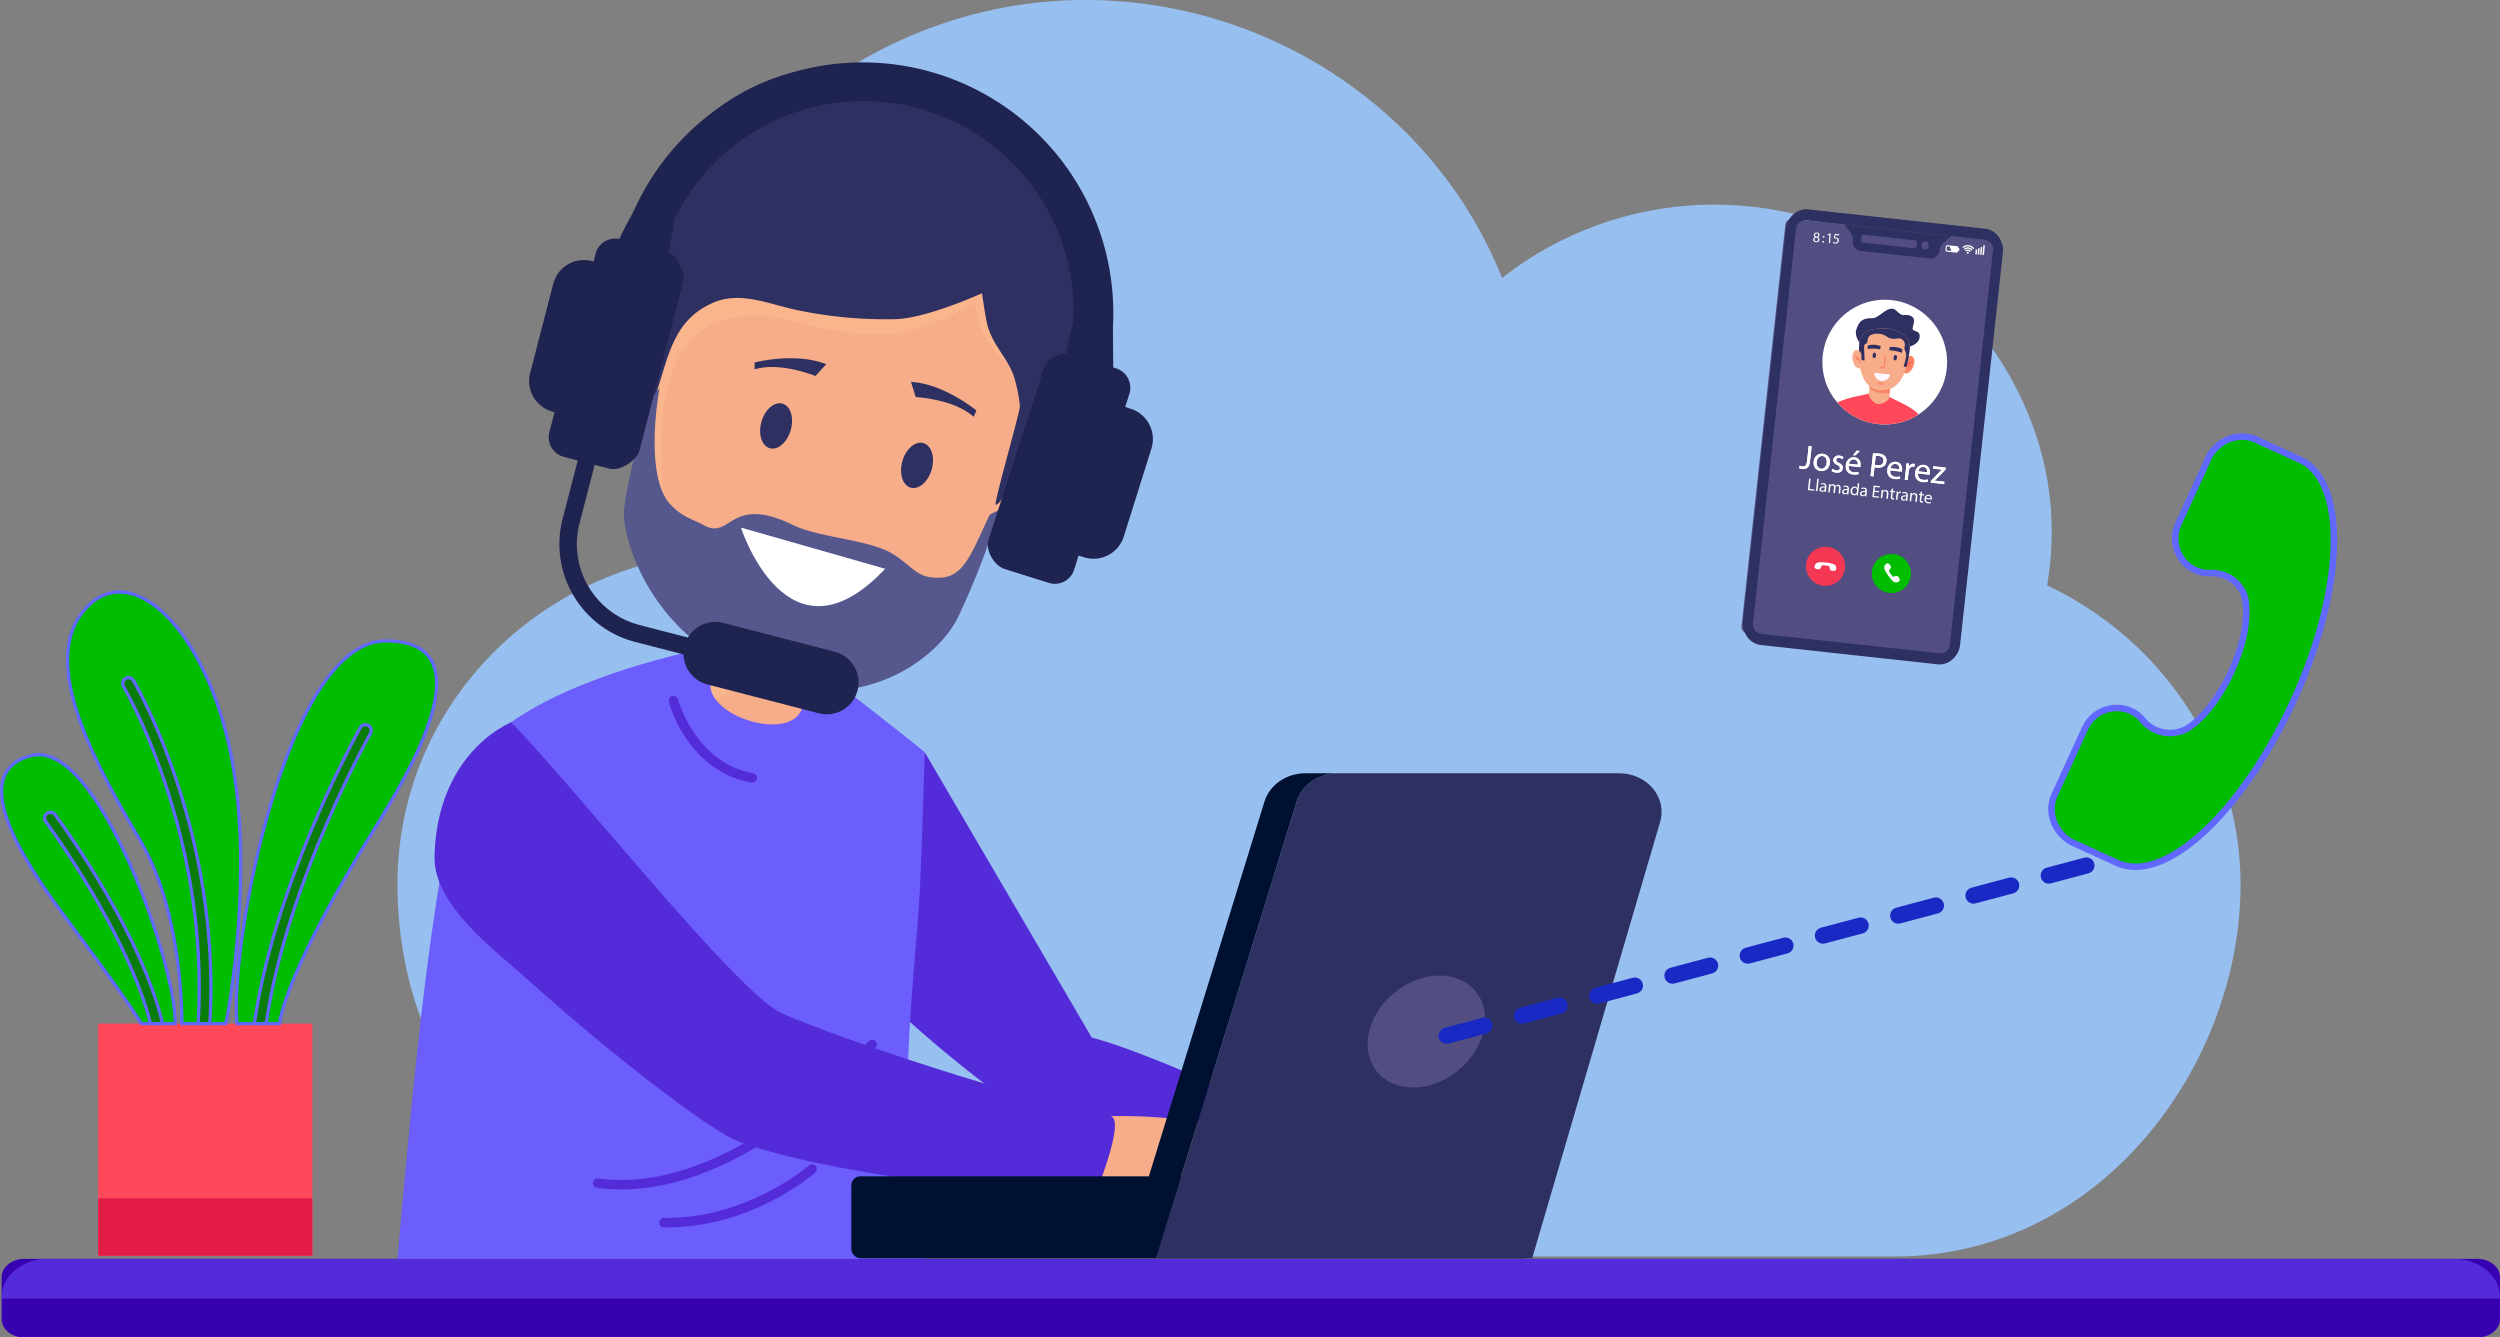 <svg xmlns="http://www.w3.org/2000/svg" xmlns:xlink="http://www.w3.org/1999/xlink" width="770.464" height="412.197" viewBox="0 0 770.464 412.197">
  <rect x="0" y="0" width="770.464" height="412.197" fill="#808080" stroke="none"/>
  <defs>
    <clipPath id="clip-path">
      <circle id="SVGID" cx="19.216" cy="19.216" r="19.216" fill="none"/>
    </clipPath>
  </defs>
  <g id="Grupo_673" data-name="Grupo 673" transform="translate(-137.832 -378.521)">
    <path id="Trazado_1341" data-name="Trazado 1341" d="M752.7,547.015a94.422,94.422,0,0,0-4.718-50.007,103.861,103.861,0,0,0-87.371-66.8,105.9,105.9,0,0,0-75.859,22.079c-20.191-50.762-71.141-85.672-128.507-85.672h-1.133c-70.764.566-132.093,56.8-136.245,125.489a129.334,129.334,0,0,0,5.851,47.364c-46.8,11.134-80.387,51.517-80.387,99.636,0,55.479,35.854,114.732,136.243,114.732H705.712c63.781,0,106.619-59.253,106.62-114.542C812.333,599.852,788.743,564,752.7,547.015Z" transform="translate(16 11.908)" fill="#97bff0"/>
    <g id="Grupo_30" data-name="Grupo 30" transform="translate(138.332 766.482)">
      <path id="Rectángulo_2" data-name="Rectángulo 2" d="M266,923.86h755.961c3.866,0,7,2.536,7,5.665h0v12.906c0,3.129-3.134,5.665-7,5.665H266c-3.866,0-7-2.536-7-5.665h0v-12.9c0-3.13,3.135-5.667,7-5.667h0Z" transform="translate(-258.997 -923.86)" fill="#3700b1"/>
      <path id="Trazado_41" data-name="Trazado 41" d="M1028.959,935.556v.557H259v-.557c0-6.459,6.4-11.7,14.286-11.7h741.382C1022.558,923.859,1028.957,929.1,1028.959,935.556Z" transform="translate(-258.996 -923.86)" fill="#542bd8"/>
    </g>
    <g id="Grupo_29" data-name="Grupo 29" transform="translate(260.332 397.756)">
      <g id="Grupo_27" data-name="Grupo 27" transform="translate(0 1.382)">
        <g id="Grupo_7" data-name="Grupo 7" transform="translate(155.188 211.205)">
          <path id="Trazado_13" data-name="Trazado 13" d="M706.086,881.716a17.183,17.183,0,0,1,.442-21.215,14.167,14.167,0,0,1,3.143-2.846c6.222-4.053,18.478-14.85,24-9.256,2.016,2.042-5.642,4.26-8.435,10.2a105.521,105.521,0,0,0,15.9,3.337c6.122.614,17.7,3.094,23.05,4.281a1.476,1.476,0,0,1,.207,2.838c-2.294.711-6.585,1-14.608-.438,0,0,19.176,4.409,19.884,7.9s-23.16-2.448-23.16-2.448,17.726,6.511,17.048,9.393c-.412,1.753-19.908-2.3-19.908-2.3s16.174,7.546,11.145,8.38c-1.462.247-35.071,2.764-45.654-4.521A19.744,19.744,0,0,1,706.086,881.716Z" transform="translate(-615.583 -756.834)" fill="#f7ad89"/>
          <path id="Trazado_1342" data-name="Trazado 1342" d="M601,789.417l7.3-47.655,51.5,87.974s9.93,2.053,39.834,15.354l-5.031,18.125s-40.647.114-54.864-9.793A383.693,383.693,0,0,1,601,822.411Z" transform="translate(-601.003 -741.762)" fill="#542bd8"/>
        </g>
        <g id="Grupo_11" data-name="Grupo 11" transform="translate(0 178.304)">
          <path id="Trazado_14" data-name="Trazado 14" d="M582.624,892.389c-10.691-40.82-3.1-86.054-1.731-115.214.56-11.852,1.422-40.923,1.422-40.923-5.354-4.537-34.355-26.955-34.355-26.955l-29-5.946s-58.8,10.2-75.806,34.989c-5.746,8.366-10.541,35.218-14.459,66.213q-.233,1.853-.467,3.717c-3.523,28.705-6.312,60.433-8.4,84.121Z" transform="translate(-419.824 -703.35)" fill="#6b5efd"/>
          <g id="Grupo_8" data-name="Grupo 8" transform="translate(83.584 15.552)">
            <path id="Trazado_15" data-name="Trazado 15" d="M543.167,748.236a1.458,1.458,0,0,0,.255-2.892c-17.786-3.194-23.095-22.554-23.146-22.748a1.458,1.458,0,1,0-2.821.739h0c.229.872,5.809,21.353,25.452,24.877A1.319,1.319,0,0,0,543.167,748.236Z" transform="translate(-517.407 -721.507)" fill="#542bd8"/>
          </g>
          <g id="Grupo_9" data-name="Grupo 9" transform="translate(60.24 121.477)">
            <path id="Trazado_16" data-name="Trazado 16" d="M498.848,891.342c20.14,0,39.15-10.525,52.136-19.952a167.71,167.71,0,0,0,26.314-23.8,1.458,1.458,0,0,0-2.2-1.913h0l-.02.024a164.63,164.63,0,0,1-25.857,23.368c-14.129,10.241-35.55,21.839-57.4,18.9a1.458,1.458,0,0,0-.445,2.882l.055.008A55.737,55.737,0,0,0,498.848,891.342Z" transform="translate(-490.153 -845.173)" fill="#542bd8"/>
          </g>
          <g id="Grupo_10" data-name="Grupo 10" transform="translate(80.66 159.898)">
            <path id="Trazado_17" data-name="Trazado 17" d="M516.581,909.459c25.911,0,44.719-16.194,45.52-16.9a1.458,1.458,0,0,0-1.92-2.194c-.19.163-18.817,16.173-43.629,16.173-.356,0-.708,0-1.065-.009h-.024a1.457,1.457,0,0,0-.026,2.915h0C515.815,909.455,516.2,909.459,516.581,909.459Z" transform="translate(-513.993 -890.028)" fill="#542bd8"/>
          </g>
        </g>
        <g id="Grupo_26" data-name="Grupo 26" transform="translate(11.412 201.991)">
          <path id="Trazado_36" data-name="Trazado 36" d="M675.429,872.7s26.1-.88,38.419,5.759,27.972,11.32,26.79,16.294-18-1.638-18-1.638-1.866,8.912-13.306,14.946-41.711-9.565-41.711-9.565Z" transform="translate(-466.784 -751.326)" fill="#f7ad89"/>
          <g id="Grupo_25" data-name="Grupo 25">
            <path id="Trazado_37" data-name="Trazado 37" d="M456.725,731c18.424,18.461,69.7,83.674,83.6,89.761,18.1,7.926,73.169,26.255,101.147,31.67,5.048.978-5.473,25.97-5.473,25.97s-78.579-6.476-109.3-18.28c-8.69-3.341-38.654-26.244-66.26-51.078-8.534-7.681-27.538-21.713-27.289-36.482C433.544,749.6,445.536,736.231,456.725,731Z" transform="translate(-433.147 -731.005)" fill="#542bd8"/>
          </g>
        </g>
        <g id="Grupo_553" data-name="Grupo 553" transform="translate(66.313)">
          <g id="Grupo_475" data-name="Grupo 475" transform="translate(30.127 165.174)">
            <path id="Trazado_1042" data-name="Trazado 1042" d="M532.739,711.306c-3.627,11.163,24.357,20.256,27.989,9.089l7.565-23.284L540.3,688.022Z" transform="translate(-532.415 -688.021)" fill="#f7ad89"/>
            <g id="Grupo_474" data-name="Grupo 474" transform="translate(0.029)" opacity="0.5">
              <path id="Trazado_1043" data-name="Trazado 1043" d="M532.744,711.306l7.566-23.285L568.3,697.11,564,710.348a40.429,40.429,0,0,0-29.785,7.643A7.063,7.063,0,0,1,532.744,711.306Z" transform="translate(-532.45 -688.021)" fill="#ffbe92"/>
            </g>
          </g>
          <g id="Grupo_481" data-name="Grupo 481">
            <g id="Grupo_476" data-name="Grupo 476" transform="translate(114.868 110.545)">
              <path id="Trazado_1044" data-name="Trazado 1044" d="M640.543,624.818c4.278-.528,9.308-1.617,12.87,1.988,4.739,4.8-.517,12.109-3.186,16.358-4.213,6.714-12.182,14.465-18.878,9.64Z" transform="translate(-631.35 -624.243)" fill="#ffbe92"/>
              <path id="Trazado_1045" data-name="Trazado 1045" d="M645.585,630.418a12.754,12.754,0,0,1,4.05.159,2.946,2.946,0,0,1,1.368.8c1.983,1.985-1.463,6.868-3.314,9.491l-.607.867c-2.727,3.925-5.974,6.617-8.383,7.615A64.931,64.931,0,0,1,645.585,630.418Z" transform="translate(-632.404 -625.115)" fill="#f2a46e"/>
            </g>
            <path id="Trazado_1046" data-name="Trazado 1046" d="M506.433,597.385c-5.136,32.283.695,81.449,38.788,90.8,1.8.43,3.549.844,5.268,1.153,6.55,1.3,12.618,1.589,19.467-.641,7.878-2.582,14.86-7.4,20.908-12.988a114.724,114.724,0,0,0,30.591-48.311,125.6,125.6,0,0,0,6.065-22.883,85.944,85.944,0,0,0,1.032-8.76c.731-11.073-.682-21.386-4.7-30.248-5.868-13.024-17.363-22.962-35.722-27.754-26.758-6.98-47.73-.14-61.96,15.265C515.985,564.057,509.267,579.5,506.433,597.385Z" transform="translate(-498.333 -500.897)" fill="#f7ad89"/>
            <g id="Grupo_477" data-name="Grupo 477" transform="translate(6.504 52.122)" opacity="0.5">
              <path id="Trazado_1047" data-name="Trazado 1047" d="M506.432,600.4c-5.136,32.283.695,81.45,38.788,90.8,1.8.43,3.549.844,5.268,1.152-31.435-15.465-36.386-42.326-37.152-68.055-1.8-58.993,39.8-41.88,49.6-39.887,12.923,2.624,24.113,3.282,36.127-2.36,3.443-1.616,8.056-3.358,11.113-5.651.069,8.655,5.585,16.2,12.547,21.041-3.017-6.276-.477-17.223-6.389-21.736-8.23-6.285-23.253-7.981-33.249-9a259.187,259.187,0,0,1-43.038-8.432,55.1,55.1,0,0,0-13.881-2.229C515.983,567.074,509.267,582.518,506.432,600.4Z" transform="translate(-504.836 -556.035)" fill="#ffbe92"/>
            </g>
            <g id="Grupo_479" data-name="Grupo 479">
              <path id="Trazado_1048" data-name="Trazado 1048" d="M514.871,589.011c-3.478-2.549-7.333-5.958-12.206-4.545-6.481,1.882-5.464,10.817-5.209,15.832.4,7.917,3.572,18.572,11.774,17.627Z" transform="translate(-497.243 -507.944)" fill="#ffbe92"/>
              <g id="Grupo_478" data-name="Grupo 478" transform="translate(0 76.191)" opacity="0.5">
                <path id="Trazado_1049" data-name="Trazado 1049" d="M514.871,589.011c-3.478-2.549-7.333-5.958-12.206-4.545-6.481,1.882-5.464,10.817-5.209,15.832.4,7.917,3.572,18.572,11.774,17.627Z" transform="translate(-497.243 -584.135)" fill="#ffbe92"/>
              </g>
              <path id="Trazado_1050" data-name="Trazado 1050" d="M636.294,591.38c-.071.119-.143.235-.213.352-2.358,3.811-4.728,7.6-7.2,11.447-1.711,2.66-4.824,8.59-4.824,8.59s-4.778,18.2-7.96,18.361c-.06-2.412,7.718-29.044,7.519-30.5a48.7,48.7,0,0,0-1.895-9.233c-2.1-5.843-6.744-9.714-8.2-16.048-.636-2.754-1.584-9.412-1.584-9.412s-16.856,7.693-26.613,7.985a132.347,132.347,0,0,1-31.612-3.065c-7.9-1.819-16.329-5.405-24.223-2.158-13.509,5.55-14.309,18.266-18.713,30.29-.882-.027-.62.077-1.35-.393-1.161-.744,1.836-9.251,2.272-10.628,1.756-5.592,3.358-15.905-5.979-15.4-2.988.16-2.445-13.342-2.2-14.413,1.687-7.539,2.746-14.786,5.751-22.012,8.655-20.81,28.927-37.039,52.057-39.573,23.61-2.582,52.865,7.894,64.559,29.825.77,1.439,1.227,4.864,2.3,5.861,1.32,1.227,5.349,1.259,7.186,2.176,8.882,4.436,11,17.6,11.064,26.662C646.505,570.482,641.734,582.488,636.294,591.38Z" transform="translate(-498.114 -495.183)" fill="#2e3062"/>
              <path id="Trazado_1051" data-name="Trazado 1051" d="M509.862,592.051c-7.466-4.918-7.738.277-6.835,9.144.461,4.763,1.983,8.689,3.6,10.741A64.815,64.815,0,0,0,509.862,592.051Z" transform="translate(-498.021 -508.807)" fill="#da8751"/>
            </g>
            <path id="Trazado_1190" data-name="Trazado 1190" d="M604.528,680.823c-6.395,13.6-26.99,26.39-47.3,22.267a94.162,94.162,0,0,1-15.452-4c-29.847-10.588-39.537-37.525-40.452-48.345-.607-7.195,7.829-36.269,7.829-36.269l3.117-3.737c-1.962,11.419-3.019,28.882,3.275,35.767,3.776,4.131,7.081,4.647,10.3,6.46,8.585,4.83,7.866-9.624,27.606,0,7.092,3.455,19.564,4.234,27.535,7.341,6.837,2.666,9.245,7.755,14.225,8.636a16.048,16.048,0,0,0,1.994.233c8.493.547,10.624-6.179,16.683-19.123.337-.738,2.919-1.348,3.275-2.136,0,0-.214.763-.634,2.136A252.191,252.191,0,0,1,604.528,680.823Z" transform="translate(-497.824 -511.76)" fill="#55578d"/>
            <path id="Trazado_1052" data-name="Trazado 1052" d="M587.859,673.636,543.4,660.94S557.725,705.569,587.859,673.636Z" transform="translate(-503.865 -518.962)" fill="#fff"/>
            <g id="Grupo_480" data-name="Grupo 480" transform="translate(45.446 103.655)">
              <path id="Trazado_1053" data-name="Trazado 1053" d="M601.412,636.095c-1.083,3.794.059,7.448,2.553,8.159s5.394-1.787,6.477-5.584-.059-7.453-2.553-8.159S602.5,632.3,601.412,636.095Z" transform="translate(-557.574 -618.235)" fill="#2e3062"/>
              <path id="Trazado_1054" data-name="Trazado 1054" d="M550.711,621.9c-1.086,3.794.058,7.448,2.552,8.159s5.395-1.789,6.479-5.584-.058-7.453-2.553-8.158S551.795,618.107,550.711,621.9Z" transform="translate(-550.301 -616.199)" fill="#2e3062"/>
            </g>
            <path id="Trazado_1055" data-name="Trazado 1055" d="M606.039,613.2s11.628.5,17.857,6.067l.845-1.927s-9.843-8.212-20.172-8.853Z" transform="translate(-512.64 -511.437)" fill="#2e3062"/>
            <path id="Trazado_1056" data-name="Trazado 1056" d="M567.058,605.482s-10.764-4.467-18.773-2.066l.053-2.11s12.408-3.265,22.052.528Z" transform="translate(-504.565 -510.22)" fill="#2e3062"/>
          </g>
        </g>
      </g>
      <g id="Grupo_28" data-name="Grupo 28" transform="translate(139.873 219.077)">
        <rect id="Rectángulo_1" data-name="Rectángulo 1" width="209.86" height="25.265" rx="2.789" transform="translate(0 124.209)" fill="#001030"/>
        <path id="Trazado_38" data-name="Trazado 38" d="M808.652,898.814l39.445-134.5c2.217-7.554-4.037-14.967-12.624-14.967h-86.8c-5.857,0-11,3.547-12.581,8.68l-43.44,140.79Z" transform="translate(-598.836 -749.34)" fill="#2e3062"/>
        <path id="Trazado_39" data-name="Trazado 39" d="M734.482,758.026,691.41,897.659H681.49l43.076-139.633c1.6-5.137,6.732-8.687,12.588-8.687h9.914C741.213,749.339,736.08,752.891,734.482,758.026Z" transform="translate(-597.235 -749.339)" fill="#001030"/>
        <path id="Trazado_40" data-name="Trazado 40" d="M769.335,839.43c-2.221,9.528,3.878,17.221,13.621,17.187s19.444-7.786,21.664-17.313S800.742,822.084,791,822.118,771.555,829.9,769.335,839.43Z" transform="translate(-609.771 -759.78)" fill="#524e82"/>
      </g>
      <g id="Grupo_653" data-name="Grupo 653" transform="translate(40.566)">
        <path id="Trazado_1343" data-name="Trazado 1343" d="M486.554,564.983a9.783,9.783,0,0,0-11.937,7.026L467.5,599.5a9.806,9.806,0,0,0,7.026,11.937l2.608.675,12.029-46.457Z" transform="translate(-467.184 -503.769)" fill="#1f234f"/>
        <g id="Grupo_652" data-name="Grupo 652" transform="translate(142.226 89.745)">
          <path id="Trazado_1344" data-name="Trazado 1344" d="M671.918,602.891l-13.548-4.256a6.3,6.3,0,0,0-1.558-.281c-2.839-.145-6.308,1.821-7.161,4.537L632.6,655.7c-1.032,3.284,1.721,8,5.006,9.037L651.15,669a6.308,6.308,0,0,0,1.558.281,6.242,6.242,0,0,0,6.27-4.367L676,610.719A6.251,6.251,0,0,0,671.918,602.891Z" transform="translate(-633.23 -598.345)" fill="#1f234f"/>
          <path id="Trazado_1345" data-name="Trazado 1345" d="M680.77,618.034l-2.57-.808L663.817,663.01l2.57.807a9.784,9.784,0,0,0,12.28-6.408l8.512-27.1A9.8,9.8,0,0,0,680.77,618.034Z" transform="translate(-637.618 -601.054)" fill="#1f234f"/>
        </g>
        <path id="Trazado_1346" data-name="Trazado 1346" d="M638.9,526.932a77.236,77.236,0,0,0-134.38,13.039l12.223,3.165a64.76,64.76,0,0,1,123.4,31.952l12.085,3.13A77.263,77.263,0,0,0,638.9,526.932Z" transform="translate(-472.541 -493.57)" fill="#1f234f"/>
        <path id="Trazado_1347" data-name="Trazado 1347" d="M504.392,546.1s-6,10.278-6,12.848l15.418,4.283s2.57-11.135,2.57-13.7Z" transform="translate(-471.661 -501.106)" fill="#1f234f"/>
        <path id="Trazado_1348" data-name="Trazado 1348" d="M662.476,586.671s-3.08,12.358-3.08,14.928l15.418,2.57s-.145-12.815-.145-15.384Z" transform="translate(-494.758 -506.926)" fill="#1f234f"/>
        <path id="Trazado_1349" data-name="Trazado 1349" d="M568.366,688.806a9.732,9.732,0,0,0-5.985-4.513l-34.369-8.9a9.79,9.79,0,0,0-10.547,4.014l-.338.5-.587-.152-14.366-3.72a25.737,25.737,0,0,1-18.442-31.332l4.449-17.184.215-.829.829.215,3.437.89a6.288,6.288,0,0,0,1.57.2c2.842,0,7.228-2.875,7.942-5.631l13.654-52.7c.418-1.615-1.136-4.636-1.982-6.074a6.2,6.2,0,0,0-3.815-2.877l-13.748-3.56a6.235,6.235,0,0,0-7.61,4.479l-14.239,54.99a6.252,6.252,0,0,0,4.48,7.609l3.436.89.829.214-.214.829-4.45,17.185a31.13,31.13,0,0,0,22.308,37.9l14.366,3.72.586.152.052.6a9.815,9.815,0,0,0,7.276,8.629l34.365,8.9a9.783,9.783,0,0,0,11.937-7.026A9.729,9.729,0,0,0,568.366,688.806Z" transform="translate(-468.195 -502.664)" fill="#1f234f"/>
      </g>
    </g>
    <g id="Grupo_655" data-name="Grupo 655" transform="translate(770.07 513.083)">
      <g id="Grupo_654" data-name="Grupo 654" transform="translate(0 0)">
        <path id="Trazado_1350" data-name="Trazado 1350" d="M909.642,578.7l13.951,6.373c14.687,6.709,38.647-15.628,54.413-50.14s16.428-67.049,2.277-73.958L966.331,454.6c-5.14-2.348-11.558.045-14.441,5.385L942.5,480.547c-3.354,7.343,2.176,15.638,9.926,15.185,5.412-.19,10.616,3.962,10.807,9.374,1.514,12.23-7.743,31.521-17.443,38.184a10.877,10.877,0,0,1-14.16-2.031c-4.732-6.155-14.623-4.905-17.978,2.438l-9.392,20.56C901.908,569.4,904.3,575.816,909.642,578.7Z" transform="translate(-903.355 -453.699)" fill="#00bd00" stroke="#6168ff" stroke-miterlimit="10" stroke-width="2"/>
      </g>
    </g>
    <g id="Grupo_69" data-name="Grupo 69" transform="translate(674.332 443.023)">
      <rect id="Rectángulo_4" data-name="Rectángulo 4" width="128.452" height="67.292" rx="1.945" transform="translate(0 130.438) rotate(-83.771)" fill="#524e82"/>
      <g id="Grupo_35" data-name="Grupo 35" transform="translate(0.651 0)">
        <g id="Grupo_34" data-name="Grupo 34">
          <g id="Grupo_33" data-name="Grupo 33" transform="translate(31.303 4.703)">
            <path id="Trazado_45" data-name="Trazado 45" d="M822.493,424.724l-2.522,2.235a3.114,3.114,0,0,0-1.007,1.993,2.83,2.83,0,0,1-2.987,2.647l-21.454-2.342a2.83,2.83,0,0,1-2.347-3.229,3.116,3.116,0,0,0-.553-2.163l-1.981-2.726Z" transform="translate(-789.642 -421.139)" fill="#2e3062"/>
            <ellipse id="Elipse_2" data-name="Elipse 2" cx="1.229" cy="1.115" rx="1.229" ry="1.115" transform="translate(23.596 7.548) rotate(-83.771)" fill="#524e82"/>
            <path id="Rectángulo_3" data-name="Rectángulo 3" d="M797.492,425.512,813.5,427.26a.553.553,0,0,1,.458.631l-.141,1.293a.553.553,0,0,1-.584.517l-16.012-1.747a.553.553,0,0,1-.458-.631l.141-1.293A.554.554,0,0,1,797.492,425.512Z" transform="translate(-791.655 -422.374)" fill="#524e82"/>
          </g>
          <path id="Trazado_1351" data-name="Trazado 1351" d="M820.644,420.563l-54.48-5.947c-3.426-.376-6.539,2.38-6.954,6.156h0v.007h0l-13.16,120.564c-.412,3.778,2.032,7.145,5.46,7.519h0l54.479,5.947c3.429.374,6.542-2.385,6.954-6.163l13.16-120.564C826.518,424.3,824.073,420.938,820.644,420.563ZM809.8,548.719a2.9,2.9,0,0,1-3.048,2.717h0l-55.244-6.03a2.9,2.9,0,0,1-2.41-3.306l13.251-121.4a3.115,3.115,0,0,1,.091-.49,3.008,3.008,0,0,1,1.872-2.1,2.5,2.5,0,0,1,.572-.128,2.618,2.618,0,0,1,.531,0l55.229,6.028a2.9,2.9,0,0,1,2.406,3.311Z" transform="translate(-746.004 -414.582)" fill="#2e3062"/>
        </g>
      </g>
      <g id="Grupo_68" data-name="Grupo 68" transform="translate(20.067 103.988)">
        <circle id="Elipse_4" data-name="Elipse 4" cx="6.033" cy="6.033" r="6.033" fill="#f43853"/>
        <path id="Trazado_78" data-name="Trazado 78" d="M780.173,567.218s-1.061-.176-1.224.077c-.242.375-.114,1.278-1.379,1.065s-.726-1.24-.547-1.532.492-.83,3.251-.529,2.948.892,3.059,1.218.417,1.442-.864,1.377-.962-.919-1.117-1.337C781.247,567.276,780.173,567.218,780.173,567.218Z" transform="translate(-774.112 -561.431)" fill="#fff"/>
        <circle id="Elipse_4-2" data-name="Elipse 4" cx="6.033" cy="6.033" r="6.033" transform="translate(20.298 2.216)" fill="#00bd00"/>
        <path id="Trazado_78-2" data-name="Trazado 78" d="M808.7,569.957s.573.91.87.864c.441-.067,1.031-.763,1.712.326s-.445,1.365-.783,1.425-.948.183-2.553-2.081-1.289-2.8-1.119-3.1.8-1.269,1.6-.268-.049,1.329-.26,1.723C808.032,569.115,808.7,569.957,808.7,569.957Z" transform="translate(-782.572 -561.565)" fill="#fff"/>
      </g>
      <g id="Grupo_657" data-name="Grupo 657" transform="translate(25.135 27.874)">
        <g id="Grupo_656" data-name="Grupo 656" clip-path="url(#clip-path)">
          <rect id="Rectángulo_104" data-name="Rectángulo 104" width="47.218" height="49.588" transform="translate(-1.988 -3.747) rotate(6.229)" fill="#fff"/>
          <g id="Grupo_66" data-name="Grupo 66" transform="translate(-0.503 2.747)">
            <g id="Grupo_65" data-name="Grupo 65">
              <g id="Grupo_54" data-name="Grupo 54" transform="translate(0 26.064)">
                <g id="Grupo_51" data-name="Grupo 51">
                  <g id="Grupo_50" data-name="Grupo 50">
                    <g id="Grupo_49" data-name="Grupo 49">
                      <path id="Trazado_54" data-name="Trazado 54" d="M811.474,506.408l-.987,9.04a1.4,1.4,0,0,1-1.543,1.246h0l-28.252-3.084a1.405,1.405,0,0,1-1.248-1.548h0l.987-9.043c.488-4.469,2.557-5.8,2.557-5.8a26.932,26.932,0,0,1,6.066-2.339c.037-.014,5.689-1.256,5.728-1.275l5.656,1.023c.642.476,4.31,2.028,6.451,3.382.324.205.514.325.7.455a8.6,8.6,0,0,1,2.964,3.1A12.581,12.581,0,0,1,811.474,506.408Z" transform="translate(-779.435 -493.604)" fill="#ff495a"/>
                    </g>
                  </g>
                </g>
                <g id="Grupo_52" data-name="Grupo 52" transform="translate(3.756 13.581)">
                  <path id="Trazado_55" data-name="Trazado 55" d="M786.9,512.907l-1.662,6.391-.562-.062,1.682-6.47a.281.281,0,1,1,.552.1A.378.378,0,0,1,786.9,512.907Z" transform="translate(-784.672 -512.536)" fill="#e21c47"/>
                </g>
                <g id="Grupo_53" data-name="Grupo 53" transform="translate(27.082 17.501)">
                  <path id="Trazado_56" data-name="Trazado 56" d="M817.844,523.4l-.562-.061-.093-5.063a.281.281,0,0,1,.561-.009Z" transform="translate(-817.189 -518.002)" fill="#e21c47"/>
                </g>
                <path id="Trazado_57" data-name="Trazado 57" d="M808.125,509.423l5.987.654s-.415,5.308-3.54,4.967C807.345,514.691,808.125,509.423,808.125,509.423Z" transform="translate(-787.522 -498.075)" fill="#e21c47"/>
              </g>
              <g id="Grupo_64" data-name="Grupo 64" transform="translate(9.732)">
                <path id="Trazado_58" data-name="Trazado 58" d="M810.928,469.006s3.308-.765,3.26-3.278c-.04-2.138-2.531-1.027-2.145-2.653s1.006-3.076-.963-3.707c-1.722-.554-1.892.722-4-1.386-2.5-2.49-5.15,2.356-7.607,2.241-3.624-.168-4.313,1.938-4.856,3.623s.978,3.9.978,3.9Z" transform="translate(-793.425 -457.269)" fill="#2e3062"/>
                <g id="Grupo_57" data-name="Grupo 57" transform="translate(15.573 14.557)">
                  <path id="Trazado_59" data-name="Trazado 59" d="M815.712,478.306s1.531-1.638,2.366-.054-1.048,5.785-3.367,4.456Z" transform="translate(-814.711 -477.562)" fill="#fa8465"/>
                  <g id="Grupo_55" data-name="Grupo 55" transform="translate(0.494 1.621)">
                    <path id="Trazado_60" data-name="Trazado 60" d="M815.584,482.059a.206.206,0,0,0,.214-.128,3.2,3.2,0,0,1,1.992-1.7.207.207,0,0,0-.1-.4h0a3.569,3.569,0,0,0-2.272,1.947.207.207,0,0,0,.116.269h0A.2.2,0,0,0,815.584,482.059Z" transform="translate(-815.399 -479.822)" fill="#fa664d"/>
                  </g>
                  <g id="Grupo_56" data-name="Grupo 56" transform="translate(1.35 2.3)">
                    <path id="Trazado_61" data-name="Trazado 61" d="M817.4,481.8a.206.206,0,0,0,.115-.021.208.208,0,0,0,.093-.278h0a1.885,1.885,0,0,0-.7-.707.207.207,0,1,0-.209.357h0a1.5,1.5,0,0,1,.543.534A.209.209,0,0,0,817.4,481.8Z" transform="translate(-816.593 -480.768)" fill="#fa664d"/>
                  </g>
                </g>
                <path id="Trazado_62" data-name="Trazado 62" d="M800.481,488.415l-.473,4.332s1.051,2.347,2.783,2.688,3.5-1.54,3.5-1.54l.49-4.484Z" transform="translate(-794.982 -466.073)" fill="#f7ad89"/>
                <path id="Trazado_63" data-name="Trazado 63" d="M800.584,488.415l-.209,1.922c1.03,1.429,3.077,1.981,6.207,1.862l.3-2.788Z" transform="translate(-795.086 -466.073)" fill="#fa8465"/>
                <path id="Trazado_64" data-name="Trazado 64" d="M811.3,473.7c-.062.435-.136.889-.223,1.354-.031.171-.065.344-.1.517-.143.705-.32,1.429-.532,2.146l0,.01c0,.011-.008.029-.015.054l-.045.147c-.032.1-.063.2-.1.3-.049.157-.1.319-.161.483-.976,2.747-2.572,5.2-5.187,5.827-6.211,1.48-8.082-3.441-8.757-6.774-.048-.227-.088-.448-.123-.658-.06-.357-.107-.755-.141-1.174v0a.116.116,0,0,1,0-.017v0c-.074-.917-.088-1.949-.07-2.973.015-.89.057-1.772.1-2.561a4.527,4.527,0,0,1,.306-1.385c.041-.1.086-.209.136-.309.026-.052.051-.1.077-.152.053-.1.11-.2.169-.291s.124-.188.189-.278.138-.177.21-.262h0a4.546,4.546,0,0,1,1.315-1.05c.1-.053.2-.1.309-.149a4.663,4.663,0,0,1,.66-.228c2.727-.721,6.789-1.082,10.325,1.465a4.543,4.543,0,0,1,1.642,2.206c.032.092.06.185.088.279.016.06.031.119.044.179.028.121.051.242.069.364a3.29,3.29,0,0,1,.038.346,4.5,4.5,0,0,1-.007.723C811.468,472.394,811.4,473.024,811.3,473.7Z" transform="translate(-793.804 -459.665)" fill="#f7ad89"/>
                <g id="Grupo_58" data-name="Grupo 58" transform="translate(7.697 22.669)">
                  <path id="Trazado_65" data-name="Trazado 65" d="M804.729,489.656a2.1,2.1,0,0,1-.932-.424.21.21,0,0,1,.268-.323h0a1.689,1.689,0,0,0,.724.331,1.776,1.776,0,0,0,.829-.111.211.211,0,0,1,.164.387A2.207,2.207,0,0,1,804.729,489.656Z" transform="translate(-803.731 -488.87)" fill="#fa8465"/>
                </g>
                <path id="Trazado_66" data-name="Trazado 66" d="M801.7,476.947c-.05.462.147.863.44.9s.573-.317.623-.78-.147-.863-.44-.9S801.749,476.484,801.7,476.947Z" transform="translate(-795.458 -462.61)" fill="#2e3062"/>
                <path id="Trazado_67" data-name="Trazado 67" d="M810.712,477.93c-.051.463.146.864.44.9s.573-.317.623-.78-.147-.863-.44-.9S810.762,477.467,810.712,477.93Z" transform="translate(-798.005 -462.888)" fill="#2e3062"/>
                <path id="Trazado_68" data-name="Trazado 68" d="M799.729,472.981a5.95,5.95,0,0,1,3.907.288l-.272.923a10.944,10.944,0,0,0-3.77-.111A1.647,1.647,0,0,1,799.729,472.981Z" transform="translate(-794.854 -461.651)" fill="#2e3062"/>
                <path id="Trazado_69" data-name="Trazado 69" d="M812.836,474.378a6,6,0,0,0-3.907-.567l.067.968a11,11,0,0,1,3.733.71A1.654,1.654,0,0,0,812.836,474.378Z" transform="translate(-797.504 -461.902)" fill="#2e3062"/>
                <g id="Grupo_59" data-name="Grupo 59" transform="translate(8.391 14.466)">
                  <path id="Trazado_70" data-name="Trazado 70" d="M805.53,481.418a2.207,2.207,0,0,1-.727-.238.207.207,0,0,1,.2-.364,1.24,1.24,0,0,0,.817.168.225.225,0,0,0,.123-.181,31.067,31.067,0,0,0,.219-3.165.207.207,0,0,1,.414.011,30.729,30.729,0,0,1-.229,3.241.632.632,0,0,1-.354.47A.875.875,0,0,1,805.53,481.418Z" transform="translate(-804.699 -477.436)" fill="#fa8465"/>
                </g>
                <path id="Trazado_71" data-name="Trazado 71" d="M807.317,485.357a2.478,2.478,0,0,1-2.669,1.968,2.383,2.383,0,0,1-2.171-2.5Z" transform="translate(-795.68 -465.059)" fill="#fff9ff"/>
                <path id="Trazado_72" data-name="Trazado 72" d="M811.3,473.7c-.062.435-.136.889-.223,1.354-.031.171-.065.344-.1.517-.143.705-.319,1.429-.531,2.146l-.859-.274a13.957,13.957,0,0,0,.839-3.62c-.091-1.016-.85-1.691-.47-2.619a2.031,2.031,0,0,0-1.25-2.323c-.726-.255-2.666.615-4.176-.555a5.145,5.145,0,0,0-5.177-.466c-1.191.735-.572,2.493-1.383,2.62s-.455,2.017-.454,2.955c0,.907.07,2.126.074,2.2l-1.035-.089-.2-1.953c-.336-.193-.339-.5-.509-.654.014-.89.057-1.772.1-2.561a4.527,4.527,0,0,1,.306-1.385c.041-.1.086-.209.136-.309l.077-.152c.054-.1.11-.2.169-.291s.123-.188.189-.278.137-.177.21-.262h0a4.522,4.522,0,0,1,1.314-1.05c.1-.052.2-.1.31-.149a4.664,4.664,0,0,1,.659-.228c2.728-.721,6.79-1.082,10.325,1.465a4.544,4.544,0,0,1,1.643,2.206c.032.093.06.187.087.278.016.06.031.119.044.179.029.12.051.242.069.364a3.356,3.356,0,0,1,.038.346,4.46,4.46,0,0,1-.005.725C811.472,472.4,811.4,473.027,811.3,473.7Z" transform="translate(-793.806 -459.665)" fill="#2e3062"/>
                <g id="Grupo_63" data-name="Grupo 63" transform="translate(0 12.743)">
                  <path id="Trazado_73" data-name="Trazado 73" d="M795.794,476.742a1.8,1.8,0,0,0-.72-1.45,1.054,1.054,0,0,0-1.582.231c-1.155,1.366-.224,5.876,2.326,5.078Z" transform="translate(-793.002 -475.033)" fill="#f7ad89"/>
                  <g id="Grupo_60" data-name="Grupo 60" transform="translate(0.559 1.51)">
                    <path id="Trazado_74" data-name="Trazado 74" d="M795.654,479.791a.206.206,0,0,1-.182-.171,3.2,3.2,0,0,0-1.578-2.09.207.207,0,0,1,.188-.369,3.568,3.568,0,0,1,1.8,2.392.207.207,0,0,1-.171.238A.21.21,0,0,1,795.654,479.791Z" transform="translate(-793.781 -477.138)" fill="#fa8465"/>
                  </g>
                  <g id="Grupo_62" data-name="Grupo 62" transform="translate(0.915 2.447)">
                    <g id="Grupo_61" data-name="Grupo 61">
                      <path id="Trazado_75" data-name="Trazado 75" d="M794.462,479.33a.207.207,0,0,1-.138-.336h0a1.889,1.889,0,0,1,.84-.539.207.207,0,1,1,.127.394,1.5,1.5,0,0,0-.646.405A.207.207,0,0,1,794.462,479.33Z" transform="translate(-794.278 -478.445)" fill="#fa8465"/>
                    </g>
                  </g>
                </g>
              </g>
            </g>
          </g>
        </g>
      </g>
      <g id="Grupo_658" data-name="Grupo 658" transform="translate(17.941 72.978)">
        <g id="Trazado_1352" data-name="Trazado 1352" transform="translate(-770.107 -516.317)" fill="#fff" stroke-miterlimit="10">
          <path d="M773.076,516.317l.913.1-.516,4.732c-.205,1.879-1.192,2.355-2.409,2.221a2.959,2.959,0,0,1-.957-.274l.217-.73a2.188,2.188,0,0,0,.751.22c.819.09,1.341-.225,1.492-1.611Z" stroke="none"/>
          <path d="M 773.076 516.317 L 773.989 516.417 L 773.473 521.148 C 773.289 522.834 772.475 523.391 771.431 523.391 C 771.311 523.391 771.189 523.383 771.064 523.37 C 770.728 523.333 770.327 523.216 770.107 523.096 L 770.324 522.366 C 770.505 522.46 770.771 522.553 771.075 522.586 C 771.159 522.595 771.24 522.6 771.317 522.6 C 771.997 522.6 772.432 522.219 772.567 520.975 L 773.076 516.317 Z" stroke="none" fill="#fff"/>
        </g>
        <g id="Trazado_1353" data-name="Trazado 1353" transform="translate(-771.874 -517.246)" fill="#fff" stroke-miterlimit="10">
          <path d="M781.352,522.5a2.5,2.5,0,0,1-2.823,2.42,2.428,2.428,0,0,1-2.149-2.878,2.5,2.5,0,0,1,2.813-2.422A2.419,2.419,0,0,1,781.352,522.5Zm-4.034-.387a1.739,1.739,0,0,0,1.329,2.12c.882.1,1.633-.661,1.757-1.8.094-.86-.217-2-1.308-2.118S777.423,521.148,777.317,522.113Z" stroke="none"/>
          <path d="M 778.83 524.937 C 778.729 524.937 778.629 524.932 778.529 524.921 C 777.155 524.771 776.205 523.648 776.38 522.043 C 776.552 520.471 777.609 519.604 778.879 519.604 C 778.982 519.604 779.087 519.61 779.193 519.621 C 780.651 519.78 781.522 520.948 781.352 522.501 C 781.164 524.226 779.975 524.937 778.83 524.937 Z M 778.915 520.301 C 777.94 520.301 777.417 521.203 777.317 522.113 C 777.196 523.226 777.744 524.135 778.647 524.234 C 778.697 524.239 778.747 524.242 778.797 524.242 C 779.612 524.242 780.286 523.508 780.404 522.429 C 780.498 521.569 780.187 520.43 779.096 520.311 C 779.034 520.305 778.974 520.301 778.915 520.301 Z" stroke="none" fill="#fff"/>
        </g>
        <g id="Trazado_1354" data-name="Trazado 1354" transform="translate(-774.06 -517.469)" fill="#fff" stroke-miterlimit="10">
          <path d="M784.4,524.473a2.432,2.432,0,0,0,1.176.5c.672.074,1.024-.228,1.07-.648.048-.44-.188-.71-.843-1.036-.877-.425-1.253-.976-1.186-1.584a1.576,1.576,0,0,1,1.915-1.3,2.557,2.557,0,0,1,1.214.451l-.3.646a1.989,1.989,0,0,0-1.006-.407c-.546-.06-.884.222-.926.6-.045.42.238.642.871.966.845.432,1.247.922,1.165,1.677-.1.892-.858,1.445-2.064,1.314a2.916,2.916,0,0,1-1.39-.5Z" stroke="none"/>
          <path d="M 785.823 525.672 C 785.713 525.672 785.599 525.666 785.481 525.653 C 784.924 525.592 784.425 525.4 784.091 525.151 L 784.399 524.473 C 784.652 524.681 785.114 524.923 785.575 524.973 C 785.644 524.981 785.709 524.984 785.771 524.984 C 786.316 524.984 786.603 524.702 786.645 524.326 C 786.693 523.885 786.457 523.615 785.802 523.289 C 784.925 522.864 784.549 522.313 784.616 521.705 C 784.697 520.957 785.319 520.391 786.259 520.391 C 786.347 520.391 786.438 520.396 786.531 520.406 C 787.045 520.463 787.48 520.659 787.745 520.857 L 787.441 521.504 C 787.255 521.356 786.906 521.148 786.434 521.096 C 786.385 521.091 786.338 521.088 786.292 521.088 C 785.83 521.088 785.546 521.353 785.509 521.696 C 785.463 522.116 785.747 522.338 786.38 522.662 C 787.225 523.094 787.627 523.584 787.545 524.339 C 787.458 525.143 786.83 525.672 785.823 525.672 Z" stroke="none" fill="#fff"/>
        </g>
        <g id="Trazado_1355" data-name="Trazado 1355" transform="translate(-775.78 -516.873)" fill="#fff" stroke-miterlimit="10">
          <path d="M791.07,522.974a1.636,1.636,0,0,0,1.549,1.953,3.351,3.351,0,0,0,1.434-.109l.085.678a4.127,4.127,0,0,1-1.723.13,2.372,2.372,0,0,1-2.218-2.833,2.479,2.479,0,0,1,2.681-2.478,2.164,2.164,0,0,1,1.837,2.621,3.558,3.558,0,0,1-.078.426Zm2.779-.366a1.322,1.322,0,0,0-1.116-1.64,1.539,1.539,0,0,0-1.58,1.346Zm.683-4.214-1.443,1.361-.661-.072,1.087-1.4Z" stroke="none"/>
          <path d="M 792.995 525.659 C 792.818 525.659 792.624 525.649 792.415 525.626 C 790.852 525.456 790.03 524.326 790.198 522.793 C 790.354 521.362 791.267 520.3 792.595 520.3 C 792.687 520.3 792.782 520.305 792.878 520.316 C 794.536 520.497 794.817 522.003 794.715 522.937 C 794.694 523.126 794.658 523.27 794.637 523.363 L 791.07 522.974 C 790.954 524.225 791.695 524.826 792.619 524.927 C 792.804 524.947 792.969 524.956 793.118 524.956 C 793.506 524.956 793.792 524.896 794.053 524.818 L 794.139 525.496 C 793.885 525.579 793.505 525.659 792.995 525.659 Z M 792.576 520.96 C 791.742 520.96 791.288 521.719 791.152 522.314 L 793.849 522.608 C 793.923 522.022 793.771 521.082 792.732 520.969 C 792.679 520.963 792.626 520.96 792.576 520.96 Z M 793.088 519.755 L 792.427 519.682 L 793.514 518.283 L 794.532 518.394 L 793.088 519.755 Z" stroke="none" fill="#fff"/>
        </g>
        <g id="Trazado_1356" data-name="Trazado 1356" transform="translate(-778.788 -517.197)" fill="#fff" stroke-miterlimit="10">
          <path d="M801.581,519.446a10.649,10.649,0,0,1,1.767.055,2.918,2.918,0,0,1,1.919.8,1.911,1.911,0,0,1,.458,1.547,2.091,2.091,0,0,1-.711,1.451,2.949,2.949,0,0,1-2.246.541,3.183,3.183,0,0,1-.727-.143l-.309,2.833-.912-.1Zm.54,3.51a3.1,3.1,0,0,0,.748.156c1.1.12,1.831-.341,1.938-1.317.1-.934-.51-1.458-1.517-1.567a3.819,3.819,0,0,0-.868-.02Z" stroke="none"/>
          <path d="M 802.117 519.431 C 802.468 519.431 802.877 519.45 803.348 519.501 C 804.251 519.6 804.889 519.882 805.267 520.305 C 805.619 520.683 805.794 521.223 805.725 521.852 C 805.655 522.492 805.411 522.975 805.014 523.303 C 804.571 523.683 803.939 523.87 803.232 523.87 C 803.081 523.87 802.925 523.861 802.768 523.844 C 802.495 523.814 802.245 523.776 802.04 523.701 L 801.731 526.533 L 800.819 526.434 L 801.581 519.446 C 801.742 519.437 801.921 519.431 802.117 519.431 Z M 803.201 523.13 C 804.116 523.13 804.712 522.669 804.807 521.795 C 804.909 520.861 804.297 520.337 803.29 520.227 C 803.059 520.202 802.859 520.191 802.699 520.191 C 802.584 520.191 802.49 520.197 802.422 520.207 L 802.122 522.956 C 802.316 523.03 802.565 523.079 802.87 523.112 C 802.984 523.124 803.095 523.13 803.201 523.13 Z" stroke="none" fill="#fff"/>
        </g>
        <g id="Trazado_1357" data-name="Trazado 1357" transform="translate(-780.825 -518.218)" fill="#fff" stroke-miterlimit="10">
          <path d="M808.917,525.717a1.637,1.637,0,0,0,1.549,1.953,3.355,3.355,0,0,0,1.435-.109l.085.679a4.142,4.142,0,0,1-1.724.13,2.372,2.372,0,0,1-2.218-2.832,2.48,2.48,0,0,1,2.681-2.478,2.163,2.163,0,0,1,1.837,2.621,3.414,3.414,0,0,1-.078.426Zm2.779-.366a1.322,1.322,0,0,0-1.116-1.64,1.539,1.539,0,0,0-1.58,1.346Z" stroke="none"/>
          <path d="M 810.843 528.402 C 810.665 528.402 810.472 528.392 810.263 528.369 C 808.699 528.198 807.877 527.069 808.044 525.537 C 808.201 524.105 809.115 523.043 810.443 523.043 C 810.535 523.043 810.629 523.048 810.725 523.059 C 812.383 523.24 812.665 524.746 812.562 525.68 C 812.542 525.869 812.505 526.013 812.484 526.106 L 808.917 525.717 C 808.801 526.968 809.543 527.569 810.466 527.67 C 810.651 527.69 810.816 527.699 810.966 527.699 C 811.353 527.699 811.64 527.639 811.901 527.561 L 811.986 528.239 C 811.733 528.322 811.352 528.402 810.843 528.402 Z M 810.423 523.703 C 809.589 523.703 809.134 524.462 808.999 525.057 L 811.696 525.351 C 811.77 524.765 811.618 523.825 810.58 523.712 C 810.526 523.706 810.474 523.703 810.423 523.703 Z" stroke="none" fill="#fff"/>
        </g>
        <g id="Trazado_1358" data-name="Trazado 1358" transform="translate(-782.944 -518.408)" fill="#fff" stroke-miterlimit="10">
          <path d="M815.9,525.3c.065-.6.111-1.113.131-1.589l.808.088-.078,1,.042,0a1.534,1.534,0,0,1,1.528-.958,1.019,1.019,0,0,1,.259.06l-.1.87a1.423,1.423,0,0,0-.311-.065,1.3,1.3,0,0,0-1.367,1.05,2.586,2.586,0,0,0-.09.425l-.295,2.707-.913-.1Z" stroke="none"/>
          <path d="M 816.032 523.713 L 816.841 523.801 L 816.763 524.801 L 816.805 524.805 C 817.086 524.2 817.621 523.839 818.188 523.839 C 818.236 523.839 818.284 523.842 818.333 523.847 C 818.437 523.859 818.51 523.877 818.591 523.907 L 818.496 524.778 C 818.404 524.747 818.31 524.726 818.185 524.712 C 818.139 524.707 818.094 524.705 818.049 524.705 C 817.463 524.705 817.005 525.132 816.817 525.762 C 816.782 525.886 816.745 526.031 816.728 526.188 L 816.433 528.895 L 815.52 528.795 L 815.901 525.302 C 815.967 524.704 816.013 524.188 816.032 523.713 Z" stroke="none" fill="#fff"/>
        </g>
        <g id="Trazado_1359" data-name="Trazado 1359" transform="translate(-784.207 -518.587)" fill="#fff" stroke-miterlimit="10">
          <path d="M820.883,527.023a1.637,1.637,0,0,0,1.549,1.953,3.344,3.344,0,0,0,1.435-.109l.085.679a4.14,4.14,0,0,1-1.724.13,2.372,2.372,0,0,1-2.218-2.832,2.48,2.48,0,0,1,2.681-2.478,2.164,2.164,0,0,1,1.838,2.621,3.528,3.528,0,0,1-.079.427Zm2.779-.366a1.322,1.322,0,0,0-1.116-1.64,1.538,1.538,0,0,0-1.579,1.346Z" stroke="none"/>
          <path d="M 822.809 529.708 C 822.631 529.708 822.438 529.698 822.229 529.675 C 820.665 529.504 819.844 528.375 820.011 526.843 C 820.167 525.411 821.081 524.349 822.409 524.349 C 822.501 524.349 822.595 524.354 822.691 524.365 C 824.349 524.546 824.631 526.052 824.529 526.986 C 824.508 527.175 824.471 527.319 824.45 527.413 L 820.883 527.023 C 820.767 528.274 821.509 528.875 822.432 528.976 C 822.617 528.996 822.783 529.005 822.933 529.005 C 823.32 529.005 823.606 528.946 823.867 528.867 L 823.952 529.545 C 823.699 529.628 823.318 529.708 822.809 529.708 Z M 822.389 525.009 C 821.555 525.009 821.101 525.768 820.966 526.363 L 823.662 526.657 C 823.736 526.071 823.584 525.131 822.546 525.018 C 822.492 525.012 822.44 525.009 822.389 525.009 Z" stroke="none" fill="#fff"/>
        </g>
        <g id="Trazado_1360" data-name="Trazado 1360" transform="translate(-786.099 -518.763)" fill="#fff" stroke-miterlimit="10">
          <path d="M826.741,529.489l2.624-2.739c.25-.249.486-.468.747-.715l0-.021-2.749-.3.081-.745,3.871.422-.073.576-2.588,2.7c-.241.26-.478.489-.737.727l0,.021,2.969.324-.08.734-4.123-.451Z" stroke="none"/>
          <path d="M 830.805 530.474 L 826.682 530.024 L 826.741 529.489 L 829.365 526.75 C 829.614 526.501 829.85 526.282 830.112 526.035 L 830.114 526.014 L 827.365 525.714 L 827.446 524.969 L 831.317 525.391 L 831.244 525.968 L 828.656 528.668 C 828.415 528.929 828.178 529.157 827.919 529.395 L 827.917 529.416 L 830.885 529.74 L 830.805 530.474 Z" stroke="none" fill="#fff"/>
        </g>
      </g>
      <g id="Grupo_659" data-name="Grupo 659" transform="translate(20.662 82.966)">
        <path id="Trazado_1361" data-name="Trazado 1361" d="M774.289,530.241l.46.05-.347,3.176,1.522.166-.042.385L773.9,533.8Z" transform="translate(-773.9 -530.241)" fill="#fff"/>
        <path id="Trazado_1362" data-name="Trazado 1362" d="M777.763,530.353l.466.05-.409,3.752-.466-.05Z" transform="translate(-774.876 -530.273)" fill="#fff"/>
        <path id="Trazado_1363" data-name="Trazado 1363" d="M780.456,534.928l0-.326-.016,0a.961.961,0,0,1-.824.3.733.733,0,0,1-.7-.82c.068-.618.654-.9,1.642-.784l.006-.052a.531.531,0,0,0-.517-.656,1.281,1.281,0,0,0-.686.118l-.072-.318a1.59,1.59,0,0,1,.865-.136.913.913,0,0,1,.859,1.153l-.1.956a3.588,3.588,0,0,0-.024.618Zm.074-1.313c-.506-.065-1.093-.039-1.147.458a.414.414,0,0,0,.39.491.639.639,0,0,0,.665-.36.474.474,0,0,0,.043-.146Z" transform="translate(-775.315 -530.805)" fill="#fff"/>
        <path id="Trazado_1364" data-name="Trazado 1364" d="M782.844,533.286c.029-.264.047-.481.055-.694l.407.045-.024.414.015,0a.888.888,0,0,1,.855-.382.759.759,0,0,1,.668.591h.011a1.059,1.059,0,0,1,.322-.3.876.876,0,0,1,.585-.118c.339.036.816.314.719,1.2l-.165,1.506-.454-.049.158-1.448c.054-.492-.093-.808-.469-.849a.605.605,0,0,0-.6.363.781.781,0,0,0-.062.229l-.173,1.58-.454-.05.167-1.532c.044-.407-.1-.723-.457-.761a.7.7,0,0,0-.689.626l-.169,1.543-.455-.049Z" transform="translate(-776.37 -530.906)" fill="#fff"/>
        <path id="Trazado_1365" data-name="Trazado 1365" d="M790.146,535.987v-.326l-.016,0a.956.956,0,0,1-.823.295.733.733,0,0,1-.7-.82c.067-.618.653-.9,1.642-.783l.006-.052a.531.531,0,0,0-.517-.656,1.28,1.28,0,0,0-.686.118l-.073-.318a1.594,1.594,0,0,1,.865-.136.913.913,0,0,1,.858,1.153l-.1.956a3.581,3.581,0,0,0-.024.618Zm.074-1.313c-.506-.065-1.092-.039-1.146.458a.414.414,0,0,0,.39.491.64.64,0,0,0,.665-.361.485.485,0,0,0,.043-.145Z" transform="translate(-778.055 -531.104)" fill="#fff"/>
        <path id="Trazado_1366" data-name="Trazado 1366" d="M794.926,532.3l-.338,3.092c-.024.227-.047.486-.051.663l-.418-.046.027-.446h-.01a.953.953,0,0,1-.927.407,1.173,1.173,0,0,1-.952-1.42,1.23,1.23,0,0,1,1.3-1.249.863.863,0,0,1,.73.476h.01l.167-1.527Zm-.709,2.185a.876.876,0,0,0,0-.2.689.689,0,0,0-.613-.613c-.481-.052-.812.339-.875.9-.056.518.151.974.653,1.029a.7.7,0,0,0,.742-.481.783.783,0,0,0,.043-.2Z" transform="translate(-779.086 -530.81)" fill="#fff"/>
        <path id="Trazado_1367" data-name="Trazado 1367" d="M797.849,536.827l0-.326h-.016a.958.958,0,0,1-.824.295.733.733,0,0,1-.7-.82c.068-.618.654-.9,1.642-.783l.006-.052a.531.531,0,0,0-.516-.656,1.284,1.284,0,0,0-.687.118l-.072-.318a1.593,1.593,0,0,1,.865-.135.912.912,0,0,1,.858,1.152l-.1.957a3.739,3.739,0,0,0-.024.618Zm.073-1.313c-.506-.066-1.092-.039-1.146.458a.414.414,0,0,0,.39.492.64.64,0,0,0,.665-.361.492.492,0,0,0,.042-.145Z" transform="translate(-780.232 -531.342)" fill="#fff"/>
        <path id="Trazado_1368" data-name="Trazado 1368" d="M803.643,535.36l-1.384-.151-.14,1.284,1.543.169-.042.386-2-.219.389-3.562,1.924.21-.042.386-1.463-.159-.123,1.125,1.385.151Z" transform="translate(-781.735 -531.096)" fill="#fff"/>
        <path id="Trazado_1369" data-name="Trazado 1369" d="M805.422,535.75c.029-.264.047-.481.055-.694l.412.045-.019.425h.01a.947.947,0,0,1,.9-.389c.354.039.881.31.785,1.187l-.167,1.527-.465-.05.161-1.475c.045-.412-.07-.773-.509-.821a.665.665,0,0,0-.675.408.654.654,0,0,0-.056.213l-.168,1.538-.465-.051Z" transform="translate(-782.753 -531.602)" fill="#fff"/>
        <path id="Trazado_1370" data-name="Trazado 1370" d="M810.176,534.564l-.08.734.666.073-.039.354-.666-.072-.151,1.38c-.034.317.036.506.295.535a1.025,1.025,0,0,0,.273,0l-.017.352a1.133,1.133,0,0,1-.419.018.65.65,0,0,1-.481-.25.955.955,0,0,1-.107-.686l.152-1.4-.4-.043.039-.354.4.043.067-.613Z" transform="translate(-783.88 -531.463)" fill="#fff"/>
        <path id="Trazado_1371" data-name="Trazado 1371" d="M811.905,536.565c.033-.3.056-.561.066-.8l.407.044-.039.5.021,0a.773.773,0,0,1,.77-.483.485.485,0,0,1,.131.031l-.048.438a.725.725,0,0,0-.157-.033.656.656,0,0,0-.689.529,1.332,1.332,0,0,0-.045.214l-.149,1.364-.46-.05Z" transform="translate(-784.589 -531.802)" fill="#fff"/>
        <path id="Trazado_1372" data-name="Trazado 1372" d="M815.449,538.748l0-.326h-.016a.958.958,0,0,1-.824.295.733.733,0,0,1-.7-.82c.067-.618.654-.9,1.642-.783l.006-.052a.531.531,0,0,0-.517-.656,1.281,1.281,0,0,0-.686.118l-.072-.319a1.6,1.6,0,0,1,.865-.135A.913.913,0,0,1,816,537.22l-.1.957a3.586,3.586,0,0,0-.024.618Zm.074-1.313c-.506-.065-1.093-.039-1.147.458a.414.414,0,0,0,.39.491.642.642,0,0,0,.666-.361.487.487,0,0,0,.042-.145Z" transform="translate(-785.207 -531.885)" fill="#fff"/>
        <path id="Trazado_1373" data-name="Trazado 1373" d="M817.837,537.106c.029-.265.047-.481.055-.7l.412.045-.019.425h.01a.947.947,0,0,1,.9-.389c.354.039.881.31.785,1.188l-.167,1.527-.465-.051.161-1.475c.045-.412-.071-.773-.509-.82a.665.665,0,0,0-.676.407.678.678,0,0,0-.055.213l-.168,1.538-.465-.051Z" transform="translate(-786.262 -531.985)" fill="#fff"/>
        <path id="Trazado_1374" data-name="Trazado 1374" d="M822.591,535.919l-.08.735.666.072-.038.354-.666-.073-.15,1.38c-.034.317.036.506.295.535a1.033,1.033,0,0,0,.273,0l-.017.352a1.149,1.149,0,0,1-.419.019.653.653,0,0,1-.481-.25.955.955,0,0,1-.107-.686l.153-1.4-.4-.043.039-.354.4.043.067-.613Z" transform="translate(-787.389 -531.846)" fill="#fff"/>
        <path id="Trazado_1375" data-name="Trazado 1375" d="M824.45,538.528a.824.824,0,0,0,.781.983,1.7,1.7,0,0,0,.722-.054l.043.341a2.088,2.088,0,0,1-.868.065,1.194,1.194,0,0,1-1.117-1.426,1.249,1.249,0,0,1,1.349-1.249,1.091,1.091,0,0,1,.926,1.321,1.916,1.916,0,0,1-.039.214Zm1.4-.184a.665.665,0,0,0-.562-.826.775.775,0,0,0-.8.677Z" transform="translate(-788.062 -532.203)" fill="#fff"/>
      </g>
      <g id="Grupo_660" data-name="Grupo 660" transform="translate(72.261 11.084)">
        <path id="Trazado_1376" data-name="Trazado 1376" d="M849.653,430.144l-.275,2.835a.075.075,0,0,1-.081.067l-.3-.029a.075.075,0,0,1-.067-.082l.275-2.835a.076.076,0,0,1,.082-.067l.3.029A.075.075,0,0,1,849.653,430.144Z" transform="translate(-846.709 -430.034)" fill="#fff"/>
        <path id="Trazado_1377" data-name="Trazado 1377" d="M848.562,430.876l-.217,2.238a.076.076,0,0,1-.082.067l-.3-.029a.074.074,0,0,1-.067-.082l.217-2.237a.074.074,0,0,1,.082-.067l.3.029A.074.074,0,0,1,848.562,430.876Z" transform="translate(-846.417 -430.24)" fill="#fff"/>
        <path id="Trazado_1378" data-name="Trazado 1378" d="M847.485,431.4l-.174,1.79a.075.075,0,0,1-.082.067l-.3-.029a.075.075,0,0,1-.067-.082l.174-1.79a.076.076,0,0,1,.082-.067l.3.029A.075.075,0,0,1,847.485,431.4Z" transform="translate(-846.125 -430.388)" fill="#fff"/>
        <path id="Trazado_1379" data-name="Trazado 1379" d="M846.408,431.923l-.131,1.343a.075.075,0,0,1-.081.067l-.3-.029a.076.076,0,0,1-.067-.082l.13-1.342a.075.075,0,0,1,.082-.067l.3.029A.074.074,0,0,1,846.408,431.923Z" transform="translate(-845.833 -430.536)" fill="#fff"/>
      </g>
      <g id="Grupo_669" data-name="Grupo 669" transform="translate(68.352 11.021)">
        <g id="Grupo_662" data-name="Grupo 662" transform="translate(1.288 2.081)">
          <g id="Grupo_661" data-name="Grupo 661">
            <path id="Trazado_1380" data-name="Trazado 1380" d="M842.518,432.849a.306.306,0,1,0,.273.336A.307.307,0,0,0,842.518,432.849Z" transform="translate(-842.179 -432.847)" fill="#fff"/>
          </g>
        </g>
        <g id="Grupo_664" data-name="Grupo 664" transform="translate(0.854 1.354)">
          <g id="Grupo_663" data-name="Grupo 663">
            <path id="Trazado_1381" data-name="Trazado 1381" d="M843.135,432.229a1.059,1.059,0,0,0-1.485-.162.206.206,0,0,0,.259.321.646.646,0,0,1,.9.1.208.208,0,0,0,.139.075.2.2,0,0,0,.151-.044A.206.206,0,0,0,843.135,432.229Z" transform="translate(-841.573 -431.834)" fill="#fff"/>
          </g>
        </g>
        <g id="Grupo_666" data-name="Grupo 666">
          <g id="Grupo_665" data-name="Grupo 665">
            <path id="Trazado_1382" data-name="Trazado 1382" d="M843.857,430.845a2.423,2.423,0,0,0-3.4-.367.206.206,0,0,0,.26.321,2.009,2.009,0,0,1,2.816.3.2.2,0,0,0,.139.076.206.206,0,0,0,.183-.334Z" transform="translate(-840.383 -429.946)" fill="#fff"/>
          </g>
        </g>
        <g id="Grupo_668" data-name="Grupo 668" transform="translate(0.437 0.694)">
          <g id="Grupo_667" data-name="Grupo 667">
            <path id="Trazado_1383" data-name="Trazado 1383" d="M843.487,431.554a1.723,1.723,0,0,0-2.417-.261.206.206,0,0,0,.108.365.209.209,0,0,0,.152-.044,1.308,1.308,0,0,1,1.836.2.207.207,0,0,0,.367-.107A.2.2,0,0,0,843.487,431.554Z" transform="translate(-840.992 -430.914)" fill="#fff"/>
          </g>
        </g>
      </g>
      <g id="Grupo_670" data-name="Grupo 670" transform="translate(22.291 7.157)">
        <path id="Trazado_1384" data-name="Trazado 1384" d="M776.173,426.7a.827.827,0,0,1,.628-.732l0-.014a.715.715,0,0,1-.412-.682.811.811,0,0,1,.947-.705.749.749,0,0,1,.79.77.736.736,0,0,1-.524.641v.014a.8.8,0,0,1,.529.788.89.89,0,0,1-1.041.77C776.482,427.5,776.143,427.117,776.173,426.7Zm.584-1.427c-.021.288.186.459.512.572a.571.571,0,0,0,.478-.494.45.45,0,0,0-.456-.506A.46.46,0,0,0,776.757,425.268Zm.972,1.52c.025-.351-.207-.537-.59-.676a.63.63,0,0,0-.562.559.535.535,0,0,0,.537.592A.524.524,0,0,0,777.729,426.788Z" transform="translate(-776.171 -424.56)" fill="#fff"/>
        <path id="Trazado_1385" data-name="Trazado 1385" d="M780.251,426.239a.265.265,0,1,1,.529.037.265.265,0,1,1-.529-.037Zm-.111,1.568a.265.265,0,1,1,.529.037.265.265,0,1,1-.529-.037Z" transform="translate(-777.293 -424.96)" fill="#fff"/>
        <path id="Trazado_1386" data-name="Trazado 1386" d="M782.931,425.383h-.009l-.521.235-.055-.3.655-.293.333.024-.205,2.887-.377-.027Z" transform="translate(-777.917 -424.69)" fill="#fff"/>
        <path id="Trazado_1387" data-name="Trazado 1387" d="M786.563,425.6l-1.1-.079-.164.735a1.473,1.473,0,0,1,.236,0,1.221,1.221,0,0,1,.611.2.825.825,0,0,1,.36.772,1,1,0,0,1-1.144.91,1.408,1.408,0,0,1-.707-.229l.118-.291a1.3,1.3,0,0,0,.606.2.638.638,0,0,0,.729-.577c.022-.374-.207-.658-.785-.7a3.025,3.025,0,0,0-.4,0l.284-1.372,1.382.1Z" transform="translate(-778.569 -424.734)" fill="#fff"/>
      </g>
      <g id="Grupo_672" data-name="Grupo 672" transform="translate(63.05 11.07)">
        <g id="Grupo_671" data-name="Grupo 671">
          <path id="Trazado_1388" data-name="Trazado 1388" d="M837.069,430.914l-.088-.009.009-.09a.446.446,0,0,0-.393-.5l-3-.3a.453.453,0,0,0-.488.408l-.115,1.084a.446.446,0,0,0,.393.5l3,.3a.452.452,0,0,0,.488-.408l.01-.09.088.009a.271.271,0,0,0,.293-.245l.039-.362A.268.268,0,0,0,837.069,430.914Zm-2.329.818a.087.087,0,0,1-.08.035l-1.235-.124a.09.09,0,0,1-.079-.1l.115-1.085a.09.09,0,0,1,.1-.082l.706.071a.089.089,0,0,1,.074.058l.415,1.138A.092.092,0,0,1,834.74,431.733Z" transform="translate(-832.991 -430.015)" fill="#fff"/>
        </g>
      </g>
    </g>
    <line id="Línea_3" data-name="Línea 3" x1="203" y2="54" transform="translate(577.832 645.258)" fill="none" stroke="#1829c4" stroke-linecap="round" stroke-miterlimit="10" stroke-width="5" stroke-dasharray="12"/>
    <g id="Grupo_196" data-name="Grupo 196" transform="translate(138.332 560.981)">
      <g id="Grupo_185" data-name="Grupo 185" transform="translate(29.748 133.001)">
        <g id="Grupo_184" data-name="Grupo 184">
          <rect id="Rectángulo_19" data-name="Rectángulo 19" width="66.01" height="71.539" fill="#ff495a"/>
        </g>
        <rect id="Rectángulo_20" data-name="Rectángulo 20" width="66.01" height="17.697" transform="translate(0 53.84)" fill="#e21c47"/>
      </g>
      <g id="Grupo_195" data-name="Grupo 195">
        <g id="Grupo_186" data-name="Grupo 186" transform="translate(20.328)">
          <path id="Trazado_210" data-name="Trazado 210" d="M270.831,826.123h13.607c.778-3.979,8.753-46.521,1.53-82.976-7.571-38.277-30.691-61-45.047-44.654s3.588,48.241,17.144,71.33C270.868,791.639,270.868,822.76,270.831,826.123Z" transform="translate(-235.629 -693.124)" fill="#00bd00" stroke="#6168ff" stroke-miterlimit="10" stroke-width="1"/>
        </g>
        <g id="Grupo_187" data-name="Grupo 187" transform="translate(37.297 26.385)">
          <path id="Trazado_211" data-name="Trazado 211" d="M278.221,829.8h3.6c3.632-59.606-23.292-105.359-23.575-105.819a1.793,1.793,0,0,0-3.069,1.846C255.437,726.284,281.858,771.251,278.221,829.8Z" transform="translate(-254.962 -723.185)" fill="#097c09" stroke="#6168ff" stroke-miterlimit="10" stroke-width="1"/>
        </g>
        <g id="Grupo_189" data-name="Grupo 189" transform="translate(72.307 15.06)">
          <path id="Trazado_212" data-name="Trazado 212" d="M340.932,710.282c-30.738,0-48.153,93.675-45.885,117.941h13.086c1.069-6.163,6.17-22.589,29.284-59.949C348.221,750.818,372.63,710.282,340.932,710.282Z" transform="translate(-294.85 -710.282)" fill="#00bd00" stroke="#6168ff" stroke-miterlimit="10" stroke-width="1"/>
        </g>
        <g id="Grupo_190" data-name="Grupo 190" transform="translate(77.898 40.871)">
          <path id="Trazado_213" data-name="Trazado 213" d="M336.317,739.925a1.8,1.8,0,0,0-2.451.67c-.283.506-26.387,47.036-32.646,91.22h3.627c6.269-43.3,31.86-88.957,32.154-89.451A1.8,1.8,0,0,0,336.317,739.925Z" transform="translate(-301.22 -739.689)" fill="#097c09" stroke="#6168ff" stroke-miterlimit="10" stroke-width="1"/>
        </g>
        <g id="Grupo_192" data-name="Grupo 192" transform="translate(0 50.113)">
          <path id="Trazado_214" data-name="Trazado 214" d="M265.973,833.106c.514-17.314-23.637-87.712-44.259-82.625-22.529,5.561,2.041,38.695,11.255,51.016,14.685,19.621,20.391,28.026,22.542,31.608Z" transform="translate(-212.469 -750.219)" fill="#00bd00" stroke="#6168ff" stroke-miterlimit="10" stroke-width="1"/>
        </g>
        <g id="Grupo_193" data-name="Grupo 193" transform="translate(13.235 67.877)">
          <path id="Trazado_215" data-name="Trazado 215" d="M263.92,835.582c-7-29.142-32.066-62.944-33.193-64.48a1.8,1.8,0,0,0-2.931,2.067l.053.072c.279.375,25.195,34.013,32.356,62.334Z" transform="translate(-227.548 -770.458)" fill="#097c09" stroke="#6168ff" stroke-miterlimit="10" stroke-width="1"/>
        </g>
      </g>
    </g>
  </g>
</svg>
